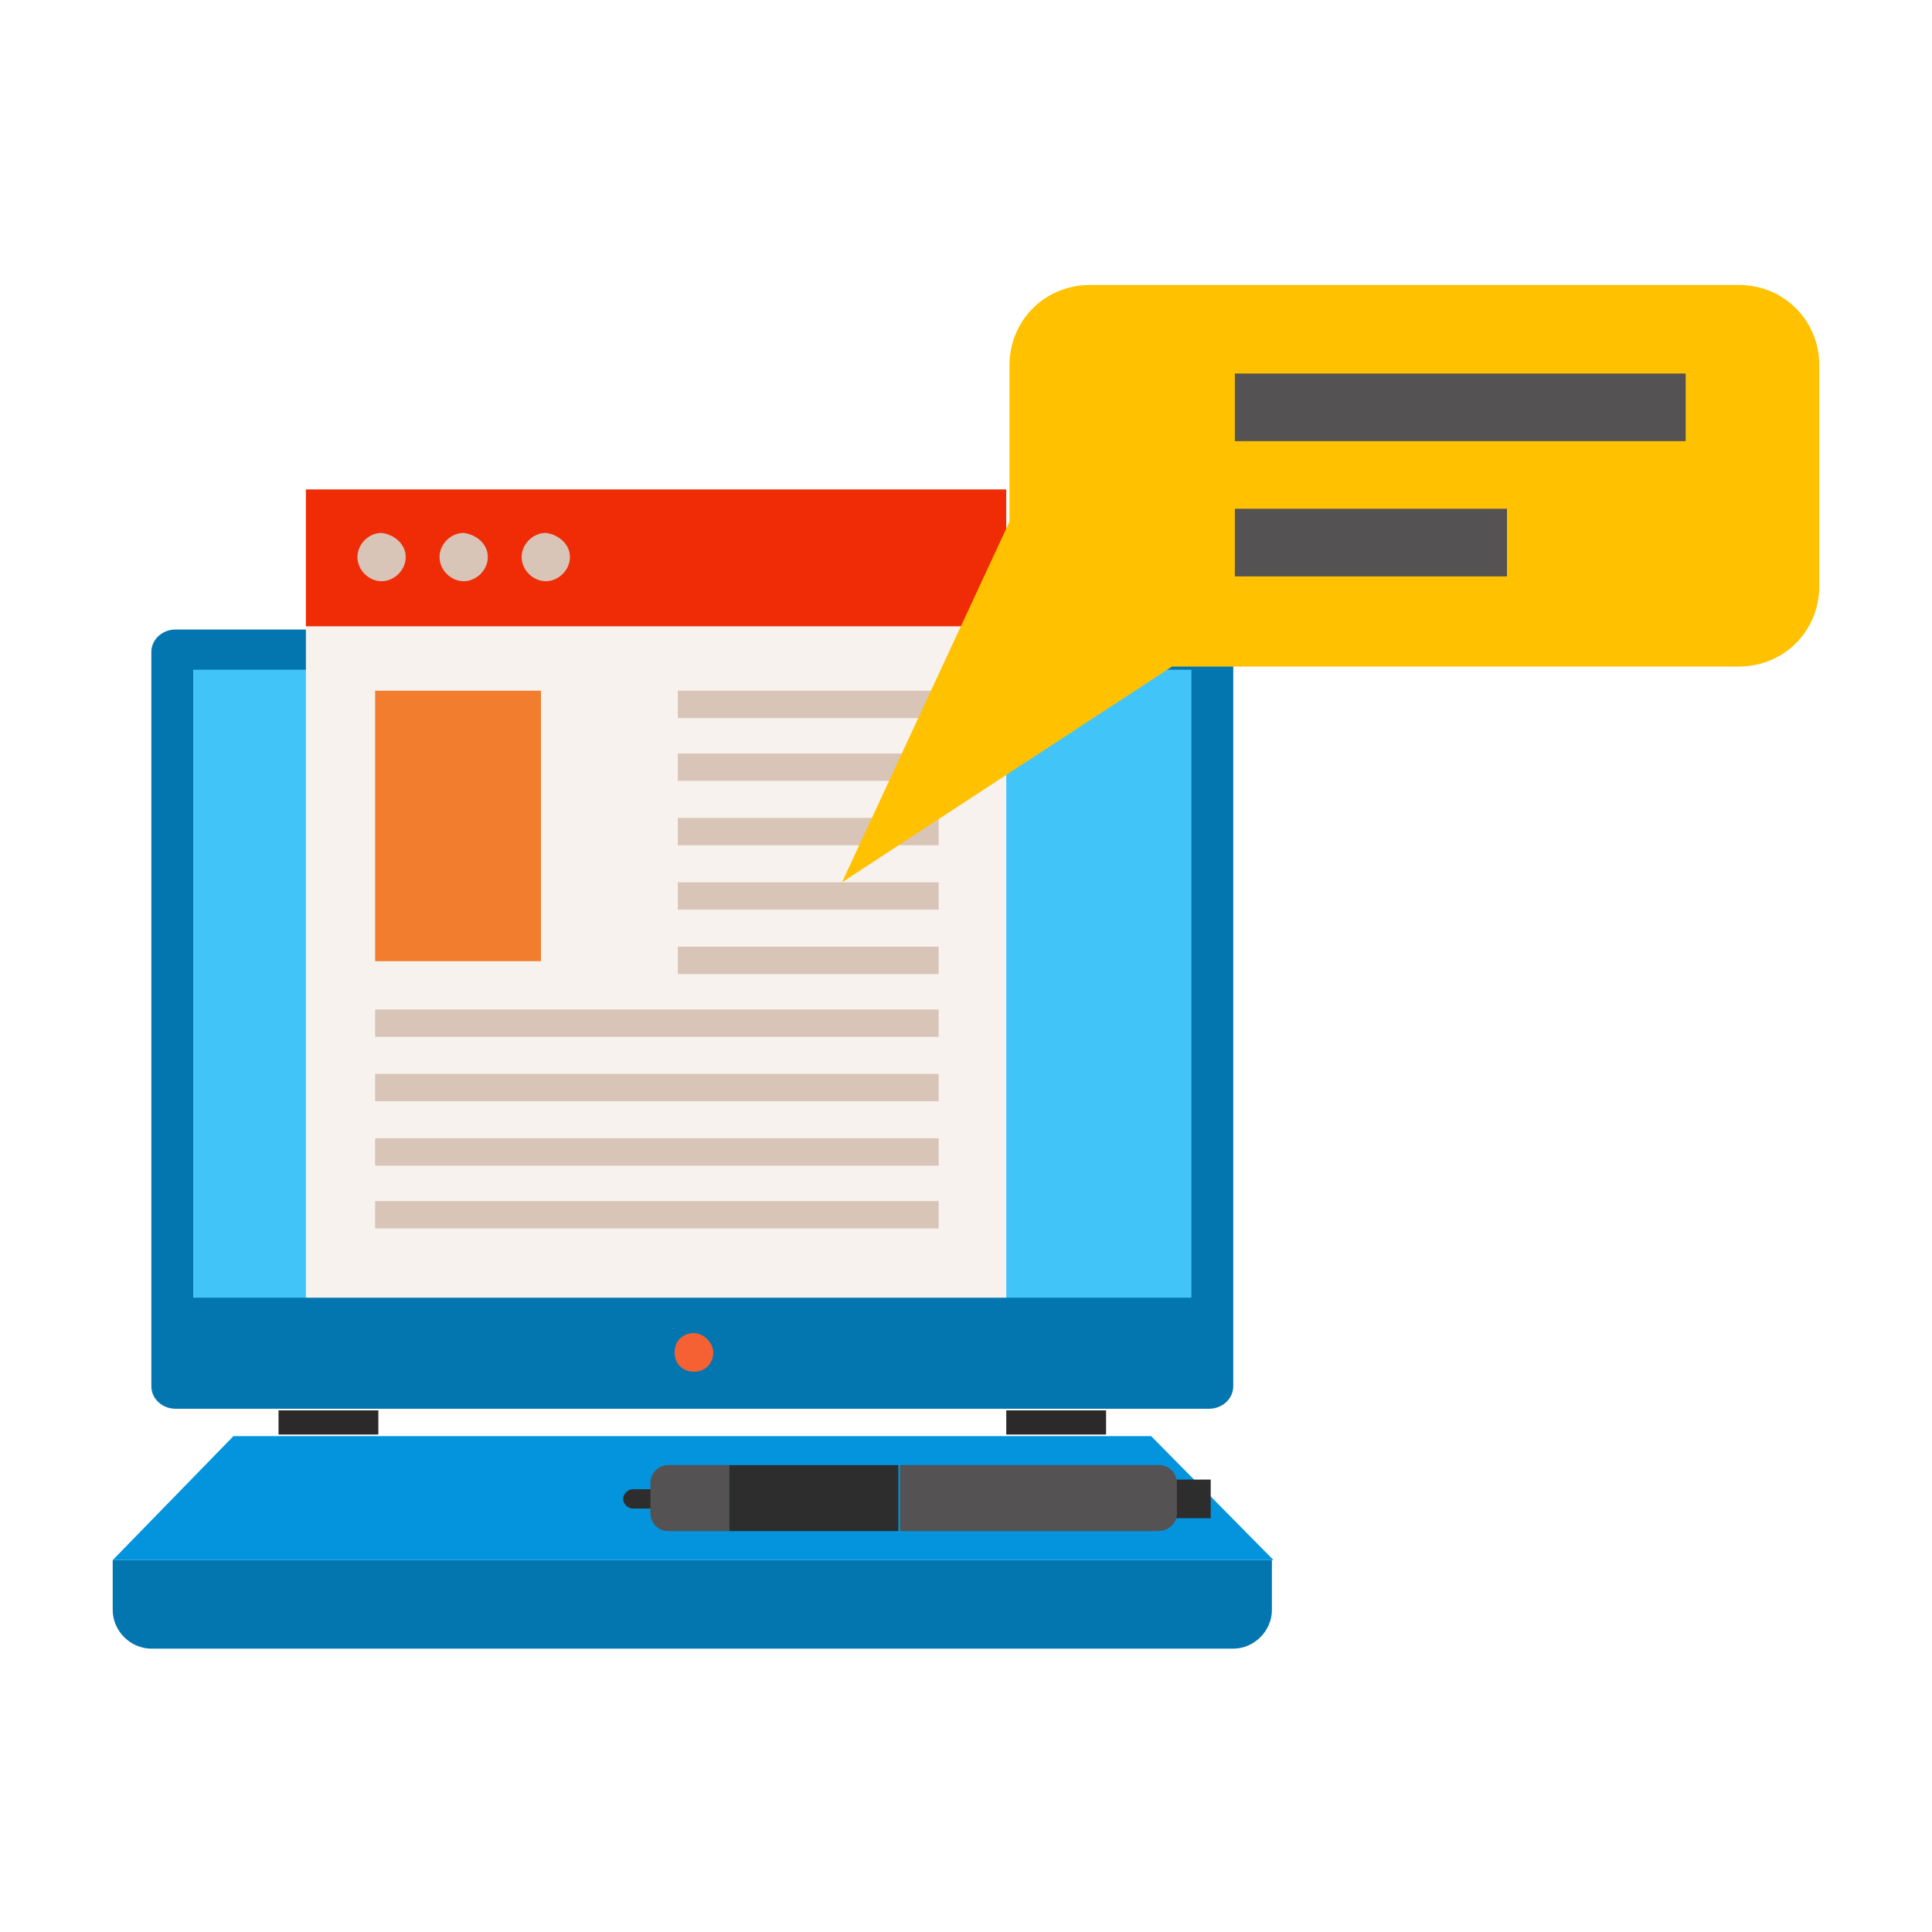 <?xml version="1.0" encoding="utf-8"?>
<!-- Generator: Adobe Illustrator 22.0.0, SVG Export Plug-In . SVG Version: 6.00 Build 0)  -->
<svg version="1.1" id="Layer_1" xmlns="http://www.w3.org/2000/svg" xmlns:xlink="http://www.w3.org/1999/xlink" x="0px" y="0px"
	 viewBox="0 0 120 120" style="enable-background:new 0 0 120 120;" xml:space="preserve">
<style type="text/css">
	.st0{fill:#0476AF;}
	.st1{fill:#41C5F9;}
	.st2{fill:#F66133;}
	.st3{fill:#2B292A;}
	.st4{fill:#0394DD;}
	.st5{fill:#2D2D2D;}
	.st6{fill:#545252;}
	.st7{fill:#F7F2ED;}
	.st8{fill:#D8C5B8;}
	.st9{fill:#EF2C06;}
	.st10{fill:#F27D2F;}
	.st11{fill:#FFC100;}
</style>
<g>
	<g>
		<path class="st0" d="M76.6,86.1c0,0.8-0.7,1.4-1.5,1.4H10.9c-0.8,0-1.5-0.6-1.5-1.4V40.5c0-0.8,0.7-1.4,1.5-1.4h64.2
			c0.8,0,1.5,0.6,1.5,1.4V86.1z"/>
		<rect x="12" y="41.6" class="st1" width="62" height="39"/>
		<path class="st2" d="M44.3,84c0,0.7-0.5,1.2-1.2,1.2c-0.7,0-1.2-0.5-1.2-1.2c0-0.7,0.5-1.2,1.2-1.2C43.7,82.8,44.3,83.4,44.3,84z"
			/>
	</g>
	<path class="st0" d="M7,96.9v3.1c0,1.3,1.1,2.4,2.4,2.4h67.2c1.3,0,2.4-1.1,2.4-2.4v-3.1H7z"/>
	<g>
		<rect x="17.3" y="87.6" class="st3" width="6.2" height="1.5"/>
		<rect x="62.5" y="87.6" class="st3" width="6.2" height="1.5"/>
	</g>
	<polygon class="st4" points="71.5,89.2 14.5,89.2 7,96.9 79.1,96.9 	"/>
	<g>
		<rect x="70.5" y="91.9" class="st5" width="4.7" height="2.4"/>
		<path class="st5" d="M39.3,93.7c-0.3,0-0.6-0.3-0.6-0.6l0,0c0-0.3,0.3-0.6,0.6-0.6h3.3c0.3,0,0.6,0.3,0.6,0.6l0,0
			c0,0.3-0.3,0.6-0.6,0.6H39.3z"/>
		<path class="st6" d="M71.9,95.1H55.9V91h16.1c0.6,0,1.1,0.5,1.1,1.1V94C73.1,94.6,72.6,95.1,71.9,95.1z"/>
		<path class="st6" d="M45.3,91v4.1h-3.8c-0.6,0-1.1-0.5-1.1-1.1v-1.9c0-0.6,0.5-1.1,1.1-1.1H45.3z"/>
		<rect x="45.3" y="91" class="st5" width="10.5" height="4.1"/>
	</g>
	<g>
		<rect x="19" y="30.4" class="st7" width="43.5" height="50.2"/>
		<rect x="42.1" y="42.9" class="st8" width="16.2" height="1.7"/>
		<rect x="42.1" y="46.8" class="st8" width="16.2" height="1.7"/>
		<rect x="42.1" y="50.8" class="st8" width="16.2" height="1.7"/>
		<rect x="42.1" y="54.8" class="st8" width="16.2" height="1.7"/>
		<rect x="42.1" y="58.8" class="st8" width="16.2" height="1.7"/>
		<rect x="23.3" y="62.7" class="st8" width="35" height="1.7"/>
		<rect x="23.3" y="66.7" class="st8" width="35" height="1.7"/>
		<rect x="23.3" y="70.7" class="st8" width="35" height="1.7"/>
		<rect x="23.3" y="74.6" class="st8" width="35" height="1.7"/>
		<g>
			<rect x="19" y="30.4" class="st9" width="43.5" height="8.5"/>
			<g>
				<path class="st8" d="M25.2,34.6c0,0.8-0.7,1.5-1.5,1.5c-0.8,0-1.5-0.7-1.5-1.5c0-0.8,0.7-1.5,1.5-1.5
					C24.5,33.2,25.2,33.8,25.2,34.6z"/>
				<path class="st8" d="M30.3,34.6c0,0.8-0.7,1.5-1.5,1.5c-0.8,0-1.5-0.7-1.5-1.5c0-0.8,0.7-1.5,1.5-1.5
					C29.6,33.2,30.3,33.8,30.3,34.6z"/>
				<path class="st8" d="M35.4,34.6c0,0.8-0.7,1.5-1.5,1.5c-0.8,0-1.5-0.7-1.5-1.5c0-0.8,0.7-1.5,1.5-1.5
					C34.7,33.2,35.4,33.8,35.4,34.6z"/>
			</g>
		</g>
		<rect x="23.3" y="42.9" class="st10" width="10.3" height="16.8"/>
	</g>
	<g>
		<path class="st11" d="M108,17.7H67.7c-2.8,0-5,2.2-5,5v9.7L52.3,54.8l20.5-13.4H108c2.8,0,5-2.2,5-5V22.7
			C113,19.9,110.8,17.7,108,17.7z"/>
		<g>
			<rect x="76.7" y="23.2" class="st6" width="28" height="4.2"/>
			<rect x="76.7" y="31.6" class="st6" width="16.9" height="4.2"/>
		</g>
	</g>
</g>
</svg>
